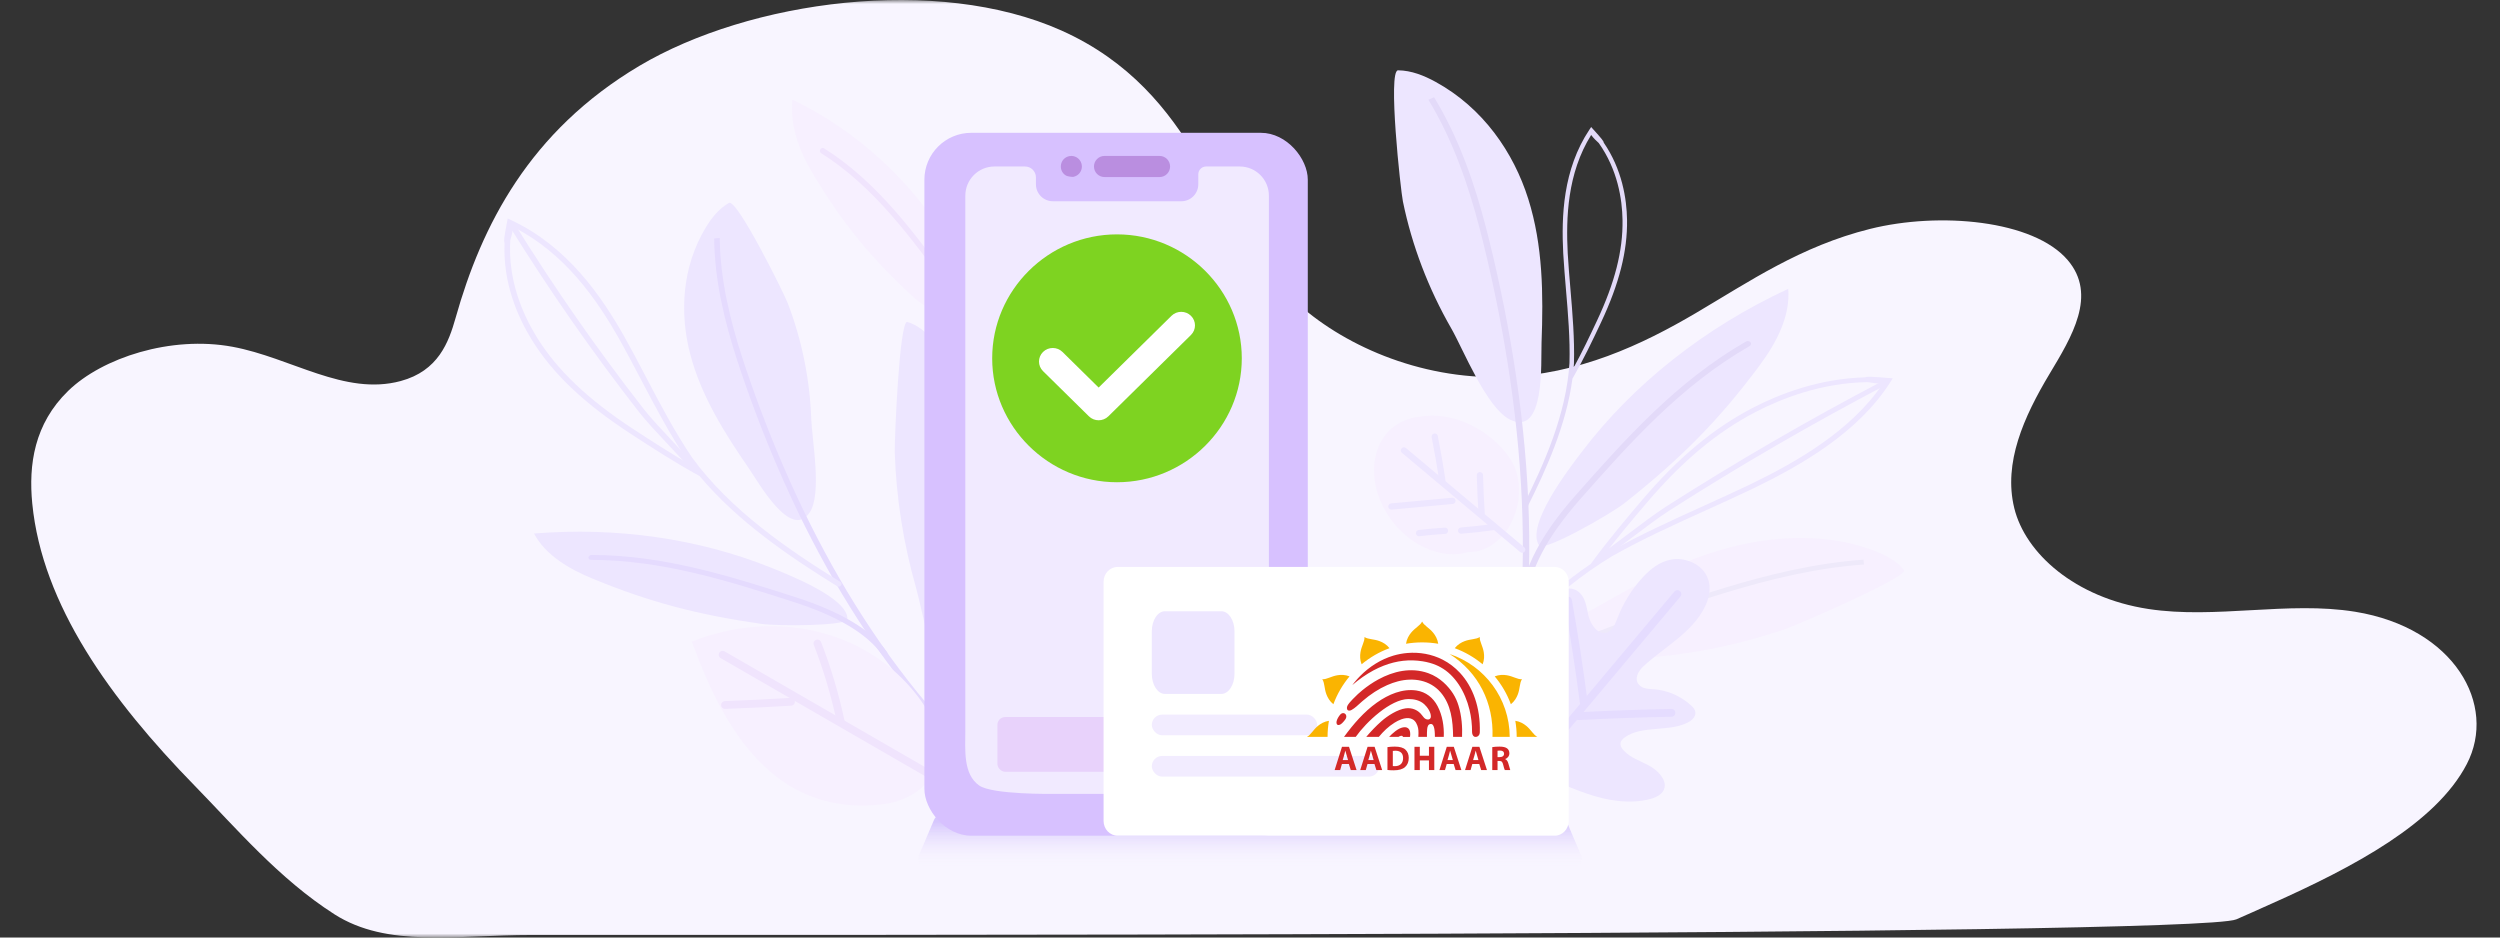 <svg width="320" height="120" viewBox="0 0 320 120" fill="none" xmlns="http://www.w3.org/2000/svg">
<rect x="0" y="0" width="320" height="120" fill="#333333" stroke="none"/>
<mask id="mask0" mask-type="alpha" maskUnits="userSpaceOnUse" x="0" y="0" width="320" height="120">
<rect width="320" height="120" rx="4" fill="#F7FAFF"/>
</mask>
<g mask="url(#mask0)">
<path d="M286.251 117.677C281.065 119.908 91.512 119.678 68.055 119.678C58.341 119.678 49.589 121.364 42.792 117.018C35.704 112.486 30.156 105.931 24.927 100.579C14.126 89.523 5.403 77.418 4.13 64.456C3.644 59.486 4.378 54.252 8.735 50.024C13.092 45.797 21.872 42.926 29.76 44.387C37.263 45.776 44.108 50.703 51.277 48.776C56.1 47.479 57.435 43.812 58.322 40.672C61.639 28.9 67.74 16.809 81.84 8.431C95.945 0.057 119.925 -3.208 135.836 3.893C144.611 7.81 149.578 14.074 153.268 20.275C156.957 26.476 159.788 32.964 165.708 38.497C171.628 44.031 181.557 48.578 192.458 48.258C202.03 47.977 210.209 44.108 217.068 40.071C223.928 36.03 230.501 31.512 239.357 29.303C248.213 27.091 260.268 28.149 264.663 33.289C268.486 37.761 265.178 43.128 262.341 47.859C259.043 53.366 256.412 59.233 257.823 65.026C259.234 70.818 265.588 76.51 274.992 77.95C283.591 79.268 292.891 76.912 301.456 78.304C314.173 80.372 319.688 90.228 315.746 97.809C311.804 105.39 301.275 110.981 290.684 115.704C290.684 115.704 290.684 115.704 290.679 115.704C288.987 116.463 287.552 117.116 286.251 117.677Z" fill="#F8F5FF"/>
<path d="M178.954 9C180.673 9.018 182.291 9.68 183.737 10.47C189.831 13.801 193.742 19.507 195.62 25.471C197.502 31.434 197.548 37.698 197.318 43.869C197.225 46.413 197.791 55.939 193.281 53.711C190.271 52.222 187.279 44.678 185.782 42.073C182.823 36.929 180.727 31.42 179.57 25.775C179.289 24.415 177.6 8.986 178.954 9Z" fill="#EDE6FF"/>
<path d="M202.486 57.818C209.079 49.142 218.246 41.905 228.893 36.972C229.178 40.467 227.401 43.855 225.2 46.817C219.986 53.829 215.098 58.726 208.044 64.321C206.036 65.913 197.59 70.646 197.02 69.834C195.218 67.269 200.813 60.014 202.486 57.818Z" fill="#EDE6FF"/>
<path d="M191.386 101.72L190.59 101.548C192.233 95.964 193.424 90.075 194.128 84.051C194.794 78.356 195.046 72.374 194.874 66.275C194.715 60.551 194.178 54.555 193.281 48.456C192.426 42.646 191.261 36.746 189.819 30.919C188.67 26.283 186.96 20.24 183.892 14.606C183.552 13.983 183.196 13.364 182.831 12.767L183.561 12.445C183.929 13.053 184.294 13.679 184.638 14.312C187.744 20.011 189.467 26.104 190.624 30.776C192.07 36.621 193.239 42.542 194.094 48.37C194.995 54.494 195.532 60.515 195.695 66.26C195.867 72.388 195.616 78.398 194.945 84.122C194.237 90.179 193.038 96.1 191.386 101.72Z" fill="#E3DAF9"/>
<path d="M195.121 77.157C195.117 77.157 195.109 77.157 195.104 77.157C194.878 77.15 194.702 76.986 194.71 76.792C194.886 72.936 197.221 68.439 201.656 63.423C207.994 56.258 214.545 48.849 223.494 43.712C223.683 43.605 223.939 43.647 224.064 43.808C224.19 43.969 224.14 44.188 223.951 44.295C215.115 49.364 208.606 56.727 202.31 63.846C197.98 68.743 195.7 73.108 195.532 76.817C195.524 77.01 195.339 77.157 195.121 77.157Z" fill="#E3DAF9"/>
<path fill-rule="evenodd" clip-rule="evenodd" d="M195.075 65.133C195.113 65.148 195.15 65.155 195.188 65.155C195.301 65.155 195.406 65.101 195.452 65.005C197.921 60.107 200.486 54.39 201.274 48.463C201.279 48.456 201.284 48.448 201.289 48.441C201.294 48.434 201.3 48.427 201.304 48.42C202.679 46.023 203.806 43.665 204.938 41.258C207.264 36.306 208.321 32.142 208.262 28.154C208.22 25.442 207.633 21.693 205.273 18.248C205.282 18.083 205.013 17.747 203.932 16.552L203.668 16.259L203.454 16.581C200.03 21.714 199.858 27.735 200.092 32.411C200.18 33.956 200.315 35.537 200.444 37.069C200.709 40.174 200.981 43.379 200.893 46.481C200.482 53.02 197.644 59.417 194.924 64.811C194.861 64.937 194.928 65.08 195.075 65.133ZM200.667 32.393C200.444 27.921 200.595 22.204 203.668 17.278C203.961 17.682 204.435 18.126 204.645 18.312C207.051 21.718 207.642 25.467 207.683 28.164C207.746 32.085 206.703 36.188 204.401 41.079C203.458 43.093 202.511 45.071 201.425 47.064C201.441 46.887 201.453 46.708 201.465 46.531L201.467 46.502C201.555 43.372 201.283 40.152 201.019 37.036C200.889 35.509 200.755 33.931 200.667 32.393Z" fill="#E3DAF9"/>
<path d="M243.705 72.968C242.883 71.88 241.546 71.161 240.175 70.606C234.403 68.285 227.575 68.464 221.472 70.059C215.369 71.655 209.861 74.563 204.567 77.604C202.383 78.856 193.778 82.963 197.844 84.794C200.556 86.018 208.566 84.387 211.551 84.122C217.444 83.596 223.249 82.351 228.736 80.441C230.048 79.979 244.35 73.823 243.705 72.968Z" fill="#F7F0FF"/>
<path d="M238.532 71.64C237.828 71.69 237.107 71.751 236.39 71.83C229.943 72.52 223.803 74.277 219.167 75.733C213.37 77.55 207.64 79.582 202.136 81.768C196.352 84.065 190.827 86.544 185.722 89.138C185.11 89.449 184.506 89.76 183.903 90.078C184.322 90.1 184.741 90.125 185.16 90.15C185.47 89.989 185.776 89.828 186.091 89.671C191.175 87.091 196.679 84.619 202.438 82.333C207.925 80.155 213.638 78.13 219.414 76.316C224.012 74.874 230.103 73.129 236.478 72.445C237.182 72.37 237.891 72.306 238.587 72.259L238.532 71.64Z" fill="#EEE9FA"/>
<path fill-rule="evenodd" clip-rule="evenodd" d="M203.645 72.159C196.767 76.842 191.339 83.002 186.874 88.526C186.791 88.633 186.791 88.766 186.87 88.862C186.895 88.894 186.929 88.927 186.971 88.951C187.134 89.048 187.361 89.012 187.474 88.873C192.391 82.788 198.485 75.922 206.378 71.175C210.192 69.018 214.38 67.118 218.433 65.283C220.433 64.378 222.499 63.441 224.486 62.489C230.484 59.574 237.891 55.388 242.011 48.838L242.275 48.43L241.73 48.383C239.517 48.201 238.914 48.18 238.717 48.301C232.831 48.459 227.751 50.437 224.339 52.211C219.313 54.823 214.82 58.572 210.192 64.002C207.946 66.643 205.754 69.251 203.679 72.102C203.666 72.12 203.654 72.141 203.645 72.159ZM224.712 52.737C228.112 50.97 233.192 48.999 239.056 48.913C239.433 48.981 240.301 49.117 241.005 49.11C236.906 55.202 229.86 59.166 224.125 61.956C222.213 62.873 220.222 63.776 218.289 64.652L218.09 64.743L218.089 64.743C214.019 66.589 209.815 68.496 205.963 70.671C205.737 70.807 205.51 70.943 205.288 71.082C207.053 68.76 208.893 66.575 210.775 64.367C215.344 59.001 219.775 55.306 224.712 52.737Z" fill="#EDE6FF"/>
<path d="M204.148 71.476L204.597 71.962C205.72 71.204 207.158 70.12 208.679 68.968C210.482 67.609 212.343 66.199 213.709 65.33C218.169 62.479 222.763 59.681 227.37 57.009C231.976 54.34 236.717 51.725 241.466 49.235L241.089 48.709C236.332 51.203 231.578 53.821 226.963 56.497C222.348 59.173 217.742 61.978 213.273 64.832C211.886 65.72 210.012 67.136 208.197 68.503C206.688 69.651 205.255 70.732 204.148 71.476Z" fill="#EDE6FF"/>
<path d="M121.546 31.14C116.634 23.105 109.65 16.721 101.43 12.749C101.094 16.244 102.385 19.452 104.025 22.2C107.907 28.705 111.594 33.143 116.968 38.08C118.499 39.486 124.99 43.447 125.466 42.594C126.963 39.887 122.791 33.175 121.546 31.14Z" fill="#F7F0FF"/>
<path d="M125.62 42.872C124.782 40.873 123.581 38.791 122.017 36.634C117.258 30.073 112.34 23.288 105.459 18.972C105.314 18.879 105.111 18.945 105.007 19.117C104.9 19.288 104.934 19.501 105.081 19.591C111.868 23.854 116.76 30.593 121.488 37.113C123.13 39.377 124.363 41.55 125.183 43.621C125.333 43.369 125.474 43.117 125.62 42.872Z" fill="#F0E4FD"/>
<path d="M192.588 91.218C191.976 88.889 191.55 86.168 193.144 84.68C193.377 84.46 193.677 84.273 194.029 84.316C194.657 84.39 195.053 85.105 195.597 85.487C196.745 86.296 198.193 85.34 198.425 84.119C198.656 82.898 198.161 81.563 198.031 80.277C197.918 79.154 198.083 78.05 198.511 77.084C199.072 75.822 200.638 74.764 201.95 75.672C202.899 76.334 203.055 77.576 203.284 78.641C203.512 79.706 204.246 81.009 205.329 81.016C206.26 81.022 206.679 80.052 206.988 79.241C207.734 77.257 208.846 75.449 210.263 73.91C211.25 72.838 212.445 71.87 213.972 71.615C215.496 71.358 217.405 71.997 218.297 73.418C219.127 74.745 218.871 76.328 218.281 77.566C216.676 80.94 213.092 82.771 210.36 85.284C209.715 85.877 209.116 86.897 209.801 87.659C210.282 88.194 211.065 88.187 211.743 88.233C213.392 88.342 215.093 89.073 216.407 90.246C216.631 90.448 216.854 90.672 216.954 90.944C217.187 91.559 216.704 92.102 216.188 92.398C213.796 93.762 210.175 92.783 207.966 94.385C207.671 94.6 207.392 94.899 207.422 95.287C207.444 95.567 207.627 95.838 207.833 96.062C208.685 96.997 209.951 97.386 211.058 97.984C212.165 98.581 213.282 99.715 213.063 100.811C212.898 101.634 212.039 102.057 211.215 102.276C208.675 102.943 205.776 102.518 203.07 101.569C200.645 100.716 197.466 99.445 195.412 97.745C193.479 96.136 193.148 93.361 192.588 91.218Z" fill="#EDE6FF"/>
<path d="M214.706 76.042L193.824 100.928" stroke="#E5DCFF" stroke-linecap="round"/>
<path d="M200.705 76.869C201.483 81.217 202.155 85.568 202.719 89.917" stroke="#E5DCFF" stroke-linecap="round"/>
<path d="M194.143 86.013C195.168 89.591 196.106 93.181 196.963 96.776" stroke="#E5DCFF" stroke-linecap="round"/>
<path d="M202.066 91.667C206.013 91.462 209.973 91.32 213.945 91.243" stroke="#E5DCFF" stroke-linecap="round"/>
<path d="M184.72 53.295C183.772 53.167 182.765 53.164 181.795 53.33C180.435 53.448 179.036 53.98 177.955 54.989C175.62 57.166 175.481 60.782 176.437 63.45C177.396 66.131 179.24 68.351 181.638 69.718C183.344 70.69 185.406 71.233 187.503 70.77C187.642 70.739 187.777 70.705 187.916 70.663C189.737 70.708 191.359 69.782 192.633 68.213C193.586 67.038 194.275 65.099 194.394 63.683C194.537 61.937 194.289 60.34 193.445 58.953C191.699 56.081 188.153 53.767 184.72 53.295Z" fill="#F7F0FF"/>
<path d="M179.706 57.656L194.841 70.356" stroke="#EDE6FF" stroke-width="0.8" stroke-linecap="round"/>
<path d="M178.103 64.831C180.705 64.591 183.308 64.35 185.91 64.109" stroke="#EDE6FF" stroke-width="0.8" stroke-linecap="round"/>
<path d="M181.639 68.236C182.746 68.103 183.85 68.006 184.954 67.937" stroke="#EDE6FF" stroke-width="0.8" stroke-linecap="round"/>
<path d="M187.027 67.915C188.382 67.809 189.738 67.661 191.097 67.472" stroke="#EDE6FF" stroke-width="0.8" stroke-linecap="round"/>
<path d="M184.649 61.722C184.366 59.761 184.028 57.814 183.645 55.884" stroke="#EDE6FF" stroke-width="0.8" stroke-linecap="round"/>
<path d="M189.649 65.731C189.545 64.101 189.474 62.466 189.428 60.824" stroke="#EDE6FF" stroke-width="0.8" stroke-linecap="round"/>
<path d="M93.304 25.975C91.997 26.721 91.07 27.911 90.338 29.125C87.257 34.225 86.976 40.171 88.378 45.444C89.778 50.713 92.733 55.424 95.852 59.95C97.138 61.816 101.245 69.191 103.643 65.593C105.24 63.192 103.935 56.262 103.843 53.668C103.661 48.546 102.641 43.526 100.833 38.805C100.4 37.664 94.339 25.385 93.304 25.975Z" fill="#EDE6FF"/>
<path d="M98.544 72.603C89.352 68.929 78.873 67.432 68.355 68.291C69.803 71.03 72.783 72.808 75.883 74.082C83.226 77.101 89.306 78.68 97.385 79.847C99.683 80.18 108.414 80.112 108.465 79.26C108.624 76.571 100.877 73.535 98.544 72.603Z" fill="#EDE6FF"/>
<path d="M127.994 100.731L128.524 100.264C124.6 96.785 120.879 92.886 117.467 88.672C114.239 84.692 111.198 80.321 108.416 75.68C105.809 71.326 103.36 66.606 101.138 61.654C99.025 56.937 97.102 52.022 95.428 47.043C94.097 43.08 92.527 37.823 92.19 32.289C92.155 31.677 92.131 31.061 92.126 30.458L91.415 30.526C91.42 31.141 91.442 31.765 91.481 32.387C91.818 37.982 93.4 43.285 94.742 47.277C96.422 52.273 98.347 57.207 100.471 61.939C102.699 66.911 105.16 71.649 107.778 76.023C110.568 80.687 113.63 85.078 116.87 89.08C120.301 93.309 124.044 97.231 127.994 100.731Z" fill="#E5DBFE"/>
<path d="M113.415 83.938C113.419 83.936 113.423 83.935 113.426 83.93C113.594 83.827 113.655 83.629 113.556 83.49C111.581 80.676 107.646 78.309 101.858 76.449C93.58 73.793 85.025 71.048 75.714 71.033C75.518 71.032 75.343 71.176 75.324 71.347C75.303 71.522 75.444 71.665 75.64 71.662C84.83 71.678 93.334 74.404 101.556 77.042C107.212 78.855 111.039 81.148 112.939 83.856C113.036 83.999 113.244 84.03 113.415 83.938Z" fill="#E5DBFE"/>
<path fill-rule="evenodd" clip-rule="evenodd" d="M89.525 60.913C94.421 66.764 101.119 71.308 107.154 75.031C107.269 75.104 107.423 75.097 107.537 75.029C107.578 75.007 107.616 74.978 107.647 74.94C107.767 74.793 107.746 74.599 107.591 74.503C100.941 70.402 93.486 65.3 88.585 58.563C86.382 55.303 84.493 51.708 82.671 48.233C81.775 46.518 80.844 44.744 79.889 43.04C76.962 37.904 72.677 31.571 65.438 28.179L64.985 27.964L64.896 28.442C64.529 30.376 64.462 30.902 64.586 31.071C64.349 36.194 66.259 40.558 68.059 43.481C70.707 47.779 74.697 51.584 80.615 55.453C83.489 57.331 86.328 59.164 89.462 60.886C89.484 60.897 89.505 60.905 89.525 60.913ZM68.696 43.135C66.906 40.227 65 35.861 65.317 30.751C65.42 30.421 65.638 29.66 65.677 29.044C72.391 32.429 76.447 38.449 79.249 43.364C80.139 44.951 81.005 46.601 81.85 48.208C81.908 48.32 81.967 48.432 82.026 48.544L82.034 48.559C83.864 52.044 85.754 55.644 87.979 58.932C88.121 59.124 88.262 59.317 88.407 59.508C85.862 58.043 83.482 56.503 81.076 54.931C75.234 51.111 71.3 47.361 68.696 43.135Z" fill="#EDE6FF"/>
<path d="M88.779 60.492L89.367 60.087C88.579 59.133 87.429 57.91 86.213 56.617C84.778 55.087 83.293 53.508 82.388 52.345C79.426 48.546 76.535 44.622 73.792 40.69C71.05 36.758 68.382 32.7 65.86 28.639L65.227 28.983C67.753 33.055 70.431 37.117 73.177 41.059C75.923 45.001 78.821 48.93 81.79 52.737C82.712 53.921 84.206 55.513 85.653 57.05C86.857 58.336 87.999 59.55 88.779 60.492Z" fill="#EDE6FF"/>
<path d="M98.519 98.713C93.775 94.58 90.856 88.438 88.556 82.134C99.254 77.841 111.032 80.682 117.453 89.099C118.572 90.567 119.554 92.228 119.907 94.194C120.867 99.579 117.233 102.432 112.924 102.955C107.439 103.626 102.483 102.164 98.519 98.713Z" fill="#F7F0FF"/>
<path d="M92.496 83.809L124.679 102.389" stroke="#F0E4FD" stroke-linecap="round"/>
<path d="M92.803 90.239C95.613 90.138 98.426 90.001 101.245 89.828" stroke="#F0E4FD" stroke-linecap="round"/>
<path d="M107.588 92.241C106.854 88.841 105.866 85.536 104.633 82.37" stroke="#F0E4FD" stroke-linecap="round"/>
<path d="M116.141 41.209C117.45 41.586 118.601 42.577 119.61 43.658C123.846 48.214 126.126 54.653 126.823 60.922C127.521 67.192 126.779 73.376 125.838 79.408C125.451 81.896 124.701 91.401 121.534 88.262C119.42 86.169 118.072 78.106 117.25 75.225C115.629 69.534 114.711 63.668 114.528 57.861C114.489 56.471 115.111 40.913 116.141 41.209Z" fill="#EDE6FF"/>
<path d="M119.233 45.562C119.439 46.238 119.641 46.932 119.824 47.63C121.49 53.896 122.05 60.258 122.352 65.108C122.733 71.171 122.89 77.249 122.821 83.17C122.75 89.394 122.416 95.44 121.824 101.135C121.753 101.818 121.678 102.493 121.597 103.171C121.427 102.787 121.254 102.405 121.08 102.023C121.119 101.675 121.16 101.332 121.194 100.982C121.78 95.311 122.115 89.287 122.186 83.091C122.253 77.188 122.096 71.129 121.719 65.086C121.418 60.277 120.865 53.965 119.218 47.768C119.036 47.084 118.842 46.399 118.636 45.733L119.233 45.562Z" fill="#CDBFEF"/>
<path fill-rule="evenodd" clip-rule="evenodd" d="M131.251 78.318C129.345 86.418 125.539 93.693 121.982 99.84C121.912 99.957 121.788 100.004 121.669 99.965C121.63 99.953 121.588 99.933 121.55 99.903C121.401 99.785 121.353 99.561 121.443 99.405C125.362 92.634 129.587 84.484 131.19 75.414C131.837 71.08 132.11 66.49 132.371 62.048C132.499 59.857 132.634 57.592 132.81 55.396C133.383 48.751 134.636 40.337 139.275 34.143L139.561 33.75L139.799 34.242C140.763 36.243 140.999 36.799 140.956 37.026C142.918 42.577 142.892 48.029 142.458 51.85C141.821 57.478 139.931 63.016 136.52 69.282C134.86 72.326 133.211 75.307 131.293 78.266C131.281 78.284 131.265 78.304 131.251 78.318ZM141.833 51.69C142.265 47.883 142.285 42.434 140.263 36.928C140.065 36.6 139.627 35.839 139.381 35.179C135.163 41.19 133.987 49.188 133.437 55.542C133.267 57.656 133.137 59.838 133.011 61.956L132.998 62.175L132.998 62.176C132.734 66.637 132.46 71.245 131.81 75.621C131.764 75.881 131.719 76.141 131.668 76.398C133.203 73.919 134.584 71.417 135.97 68.869C139.343 62.681 141.205 57.22 141.833 51.69Z" fill="#CDBFEF"/>
<path d="M131.709 77.603L131.094 77.359C131.4 76.039 131.896 74.308 132.426 72.475C133.05 70.305 133.699 68.062 134.02 66.475C135.084 61.289 136.049 55.998 136.893 50.74C137.734 45.483 138.477 40.12 139.099 34.794L139.725 34.957C139.102 40.292 138.361 45.669 137.517 50.936C136.672 56.203 135.705 61.509 134.641 66.704C134.31 68.317 133.659 70.574 133.033 72.758C132.502 74.578 132.007 76.304 131.709 77.603Z" fill="#CDBFEF"/>
<path d="M119.561 104.931C119.718 104.562 120.08 104.323 120.48 104.323H199.52C199.92 104.323 200.282 104.562 200.439 104.931L202.407 109.546C202.688 110.206 202.204 110.938 201.487 110.938H118.513C117.796 110.938 117.312 110.206 117.593 109.546L119.561 104.931Z" fill="url(#paint0_linear)"/>
<rect x="118.323" y="17" width="49.074" height="89.969" rx="6" fill="#D7C1FF"/>
<path d="M158.69 21.311H154.382C153.829 21.311 153.381 21.76 153.381 22.314V23.596C153.381 24.786 152.41 25.759 151.222 25.759H134.76C133.572 25.759 132.6 24.786 132.6 23.596V22.709C132.6 21.937 131.976 21.311 131.205 21.311H127.292C125.232 21.311 123.562 22.984 123.562 25.048V93.505C123.562 95.87 123.242 99.081 125.333 100.543C127.038 101.736 134.787 101.614 134.787 101.614H158.69C160.75 101.614 162.42 99.941 162.42 97.877V25.048C162.42 22.984 160.75 21.311 158.69 21.311Z" fill="#F1EAFF"/>
<circle cx="144" cy="48" r="12" fill="white"/>
<path fill-rule="evenodd" clip-rule="evenodd" d="M127 45.864C127 37.139 134.189 30 142.975 30C151.761 30 158.949 37.139 158.949 45.864C158.949 54.589 151.761 61.727 142.975 61.727C134.189 61.727 127 54.589 127 45.864ZM152.443 40.423C151.755 39.745 150.639 39.745 149.951 40.423L140.626 49.607L135.999 45.05C135.31 44.372 134.195 44.372 133.507 45.05C132.819 45.728 132.819 46.826 133.507 47.504L139.38 53.287C140.068 53.965 141.183 53.965 141.872 53.287L152.443 42.877C153.131 42.199 153.131 41.101 152.443 40.423Z" fill="#7ED321"/>
<rect x="127.669" y="91.78" width="31.548" height="7.011" rx="1" fill="#E8D2FB"/>
<path d="M148.423 22.663H141.377C140.632 22.663 140.028 22.058 140.028 21.311C140.028 20.564 140.632 19.959 141.377 19.959H148.423C149.168 19.959 149.772 20.564 149.772 21.311C149.772 22.058 149.168 22.663 148.423 22.663Z" fill="#BA8EE0"/>
<path d="M136.384 22.435C135.418 21.799 135.652 20.244 136.868 19.985C137.695 19.814 138.482 20.456 138.482 21.31C138.482 21.938 138.05 22.501 137.395 22.637C137.309 22.653 136.659 22.621 136.384 22.435Z" fill="#BA8EE0"/>
<path d="M200.797 105.088C200.797 101.425 200.797 88.734 200.797 85.671V82.238V74.45C200.797 73.415 199.988 72.569 199 72.569H198.362C195.798 72.569 145.847 72.569 143.056 72.569C142.067 72.569 141.259 73.415 141.259 74.45V82.238C141.259 84.64 141.259 86.703 141.259 89.104V105.088C141.259 106.123 142.067 106.969 143.056 106.969H151.67H152.372C153.219 106.969 197.255 106.969 199 106.969C199.988 106.969 200.797 106.123 200.797 105.088Z" fill="white"/>
<rect x="147.431" y="91.469" width="21.169" height="2.646" rx="1.323" fill="#F2ECFF"/>
<rect x="147.431" y="96.761" width="29.108" height="2.646" rx="1.323" fill="#F2ECFF"/>
<path fill-rule="evenodd" clip-rule="evenodd" d="M167.277 94.323C167.54 94.192 167.738 93.966 167.935 93.724C168.175 93.429 168.41 93.15 168.701 92.91C169.05 92.624 169.517 92.35 170.104 92.263C169.989 92.933 169.928 93.621 169.927 94.323H167.277ZM169.253 86.942L169.254 86.943L169.253 86.942C169.547 86.96 169.832 86.863 170.123 86.752C170.478 86.617 170.822 86.493 171.193 86.431C171.641 86.357 172.186 86.354 172.74 86.576C171.861 87.628 171.157 88.831 170.673 90.142C170.208 89.773 169.94 89.302 169.781 88.879C169.648 88.526 169.584 88.166 169.524 87.791C169.474 87.483 169.416 87.188 169.253 86.942ZM174.654 81.539L174.654 81.539V81.539C174.899 81.701 175.195 81.76 175.503 81.81C175.877 81.87 176.237 81.934 176.59 82.067C177.015 82.227 177.488 82.496 177.857 82.966C176.546 83.448 175.342 84.151 174.288 85.029C174.066 84.474 174.069 83.928 174.143 83.48C174.205 83.108 174.329 82.764 174.464 82.409C174.576 82.118 174.672 81.833 174.654 81.539ZM182.032 79.561V79.562L182.032 79.561C182.163 79.825 182.39 80.023 182.631 80.22C182.926 80.46 183.205 80.695 183.445 80.987C183.733 81.338 184.008 81.809 184.093 82.401C183.423 82.286 182.735 82.226 182.032 82.226C181.329 82.226 180.641 82.286 179.971 82.401C180.056 81.809 180.331 81.338 180.619 80.987C180.859 80.695 181.138 80.46 181.433 80.22C181.674 80.023 181.901 79.825 182.032 79.561ZM189.41 81.539V81.539L189.41 81.539C189.392 81.833 189.488 82.118 189.6 82.409C189.734 82.764 189.859 83.108 189.921 83.48C189.994 83.928 189.998 84.474 189.776 85.029C188.722 84.151 187.518 83.448 186.207 82.966C186.576 82.496 187.049 82.227 187.474 82.067C187.827 81.934 188.187 81.87 188.561 81.81C188.869 81.76 189.165 81.701 189.41 81.539ZM194.811 86.942L194.81 86.942H194.811C194.648 87.188 194.59 87.483 194.54 87.791C194.479 88.166 194.416 88.526 194.283 88.879C194.124 89.302 193.856 89.773 193.391 90.142C192.907 88.831 192.203 87.628 191.324 86.576C191.879 86.354 192.423 86.357 192.871 86.431C193.242 86.493 193.586 86.617 193.941 86.752C194.232 86.863 194.517 86.96 194.811 86.942ZM193.96 92.263C194.547 92.35 195.014 92.624 195.363 92.91C195.654 93.149 195.889 93.429 196.129 93.724C196.326 93.965 196.524 94.192 196.787 94.323H194.137C194.136 93.621 194.075 92.933 193.96 92.263ZM185.55 83.714C190.005 85.186 193.225 89.378 193.244 94.323H191.039C191.185 90.003 189.3 86.104 185.55 83.714Z" fill="#FAB401"/>
<path fill-rule="evenodd" clip-rule="evenodd" d="M185.998 94.323H187.143C187.199 93.078 187.092 91.602 186.689 90.314C186.61 90.06 186.519 89.813 186.416 89.577C186.172 89.02 185.844 88.516 185.452 88.051C185.018 87.533 184.5 87.068 183.915 86.701C183.743 86.593 183.564 86.493 183.38 86.403V86.403C183.197 86.313 183.007 86.233 182.812 86.164L182.812 86.164C180.581 85.371 178.324 85.935 176.431 86.965C176.062 87.166 175.707 87.384 175.369 87.614C175.031 87.843 174.709 88.084 174.406 88.329H174.406L174.406 88.33C174.046 88.622 173.597 89.02 173.152 89.492C173.064 89.585 172.978 89.68 172.893 89.775C172.668 90.031 172.321 90.388 172.424 90.759C172.506 91.052 172.884 90.966 173.016 90.865C173.219 90.756 173.441 90.584 173.631 90.422C173.889 90.204 174.132 89.97 174.387 89.748C175.419 88.854 176.494 88.164 177.554 87.697C177.785 87.595 178.016 87.503 178.246 87.422C178.475 87.342 178.704 87.272 178.93 87.213L178.931 87.213C180.902 86.701 183.044 87.032 184.415 88.64C185.736 90.189 185.977 92.263 185.998 94.323ZM171.782 92.572C171.905 92.457 172.031 92.307 172.161 92.141C172.344 91.909 172.363 91.684 172.29 91.522C172.263 91.462 172.224 91.41 172.175 91.369C172.128 91.329 172.071 91.3 172.01 91.287C171.861 91.252 171.683 91.306 171.531 91.49C171.36 91.698 171.124 92.055 171.076 92.37C171.066 92.429 171.064 92.486 171.07 92.54C171.076 92.592 171.09 92.642 171.114 92.688L171.114 92.688L171.114 92.688C171.153 92.762 171.217 92.801 171.304 92.804C171.322 92.805 171.342 92.804 171.363 92.802C171.383 92.8 171.405 92.796 171.428 92.79V92.79L171.429 92.79C171.546 92.762 171.663 92.683 171.782 92.572ZM183.667 94.323H184.803C184.857 92.981 184.641 91.594 184.017 90.395C183.45 89.304 182.512 88.562 181.297 88.383C179.525 88.121 177.736 88.872 176.224 89.946C174.578 91.115 173.219 92.703 172.031 94.323L173.532 94.321C174.884 92.405 177.992 89.496 180.278 89.477C181.007 89.471 181.748 89.642 182.295 90.131C182.692 90.485 183.173 91.173 183.15 91.731C183.136 92.062 182.842 92.164 182.56 92.061C182.342 91.982 182.187 91.781 182.034 91.571C181.537 90.888 180.761 90.553 179.909 90.67C178.894 90.809 177.636 91.597 176.824 92.315C176.124 92.933 175.482 93.61 174.876 94.323H176.489C177.081 93.609 177.706 93 178.508 92.499C178.763 92.341 179.075 92.173 179.404 92.06C180.234 91.775 181.06 91.847 181.426 92.881C181.57 93.287 181.591 93.643 181.549 94.296L181.549 94.323H182.647L182.649 94.29C182.65 93.932 182.642 93.691 182.675 93.337C182.702 93.031 182.797 92.714 183.081 92.677C183.684 92.55 183.655 93.892 183.667 94.323ZM175.932 97.792H175.04L174.819 98.569H174.108L175.049 95.593H175.949L176.916 98.569H176.174L175.932 97.792ZM175.141 97.288H175.826C175.646 96.707 175.53 96.308 175.477 96.092H175.468L175.327 96.657L175.141 97.288ZM172.656 97.792H171.765L171.544 98.569H170.833L171.773 95.593H172.674L173.641 98.569H172.899L172.656 97.792ZM171.866 97.288H172.55C172.371 96.707 172.255 96.308 172.202 96.092H172.193L172.052 96.657L171.866 97.288ZM177.595 98.556V95.632C177.89 95.588 178.205 95.566 178.54 95.566C179.174 95.566 179.63 95.698 179.906 95.965C180.182 96.23 180.319 96.578 180.319 97.006C180.319 97.512 180.163 97.905 179.848 98.183C179.534 98.461 179.049 98.6 178.395 98.6C178.091 98.6 177.825 98.586 177.595 98.556ZM178.28 96.118V98.057C178.318 98.066 178.401 98.07 178.527 98.07C178.867 98.07 179.13 97.981 179.316 97.802C179.503 97.623 179.595 97.367 179.595 97.032C179.595 96.726 179.511 96.493 179.341 96.332C179.171 96.172 178.926 96.092 178.606 96.092C178.472 96.092 178.364 96.101 178.28 96.118ZM181.052 95.593H181.736V96.736H182.906V95.593H183.59V98.569H182.906V97.328H181.736V98.569H181.052V95.593ZM186.071 97.792H185.179L184.958 98.569H184.248L185.188 95.593H186.088L187.055 98.569H186.313L186.071 97.792ZM185.281 97.288H185.965C185.785 96.707 185.669 96.308 185.616 96.092H185.607L185.466 96.657L185.281 97.288ZM189.346 97.792H188.454L188.233 98.569H187.523L188.463 95.593H189.364L190.33 98.569H189.589L189.346 97.792ZM188.556 97.288H189.24C189.06 96.707 188.944 96.308 188.891 96.092H188.882L188.741 96.657L188.556 97.288ZM191.01 98.569V95.632C191.26 95.588 191.568 95.566 191.932 95.566C192.383 95.566 192.706 95.641 192.904 95.789C193.101 95.938 193.199 96.151 193.199 96.427C193.199 96.592 193.15 96.741 193.051 96.874C192.952 97.007 192.823 97.102 192.665 97.156V97.174C192.851 97.243 192.985 97.425 193.067 97.721C193.218 98.254 193.301 98.537 193.314 98.569H192.617C192.558 98.459 192.487 98.228 192.405 97.876C192.364 97.699 192.308 97.576 192.237 97.505C192.166 97.434 192.053 97.399 191.897 97.399H191.685V98.569H191.01ZM191.685 96.092V96.909H191.968C192.139 96.909 192.273 96.87 192.372 96.792C192.47 96.715 192.52 96.611 192.52 96.48C192.52 96.349 192.475 96.248 192.386 96.176C192.297 96.105 192.171 96.07 192.008 96.07C191.847 96.07 191.74 96.077 191.685 96.092ZM179.571 94.326L180.481 94.323C180.601 93.553 180.367 92.961 179.589 93.102C178.933 93.221 178.229 93.873 177.803 94.323L179.004 94.318C179.138 94.23 179.4 94.129 179.507 94.204C179.547 94.232 179.569 94.272 179.571 94.326ZM188.863 94.324L188.872 94.323H188.876C188.996 94.33 189.204 94.275 189.324 94.072C189.348 94.032 189.368 93.985 189.384 93.933C189.4 93.879 189.411 93.819 189.415 93.751H189.415L189.416 93.737C189.507 90.553 188.532 87.918 186.878 86.127C186.557 85.78 186.209 85.464 185.838 85.181C185.468 84.899 185.075 84.651 184.662 84.439V84.44L184.656 84.436L184.656 84.436C183.265 83.725 181.688 83.452 180.139 83.583C179.837 83.609 179.537 83.65 179.241 83.705C178.943 83.761 178.648 83.832 178.358 83.918L178.354 83.919C176.762 84.391 175.28 85.326 174.073 86.553C173.837 86.792 173.613 87.042 173.4 87.301C173.294 87.43 173.191 87.561 173.092 87.695C173.939 86.964 174.847 86.323 175.797 85.813C176.011 85.698 176.226 85.591 176.442 85.491C176.658 85.391 176.877 85.297 177.098 85.211L177.099 85.211L177.1 85.211C177.939 84.885 178.767 84.676 179.594 84.583C180.422 84.49 181.25 84.512 182.091 84.646C182.69 84.741 183.274 84.898 183.801 85.118C183.903 85.16 184.003 85.205 184.102 85.253C184.199 85.3 184.294 85.35 184.388 85.403H184.388L184.39 85.404V85.404C186.243 86.419 187.53 88.502 188.097 90.854C188.208 91.313 188.291 91.781 188.345 92.253C188.4 92.725 188.426 93.202 188.423 93.678V93.678L188.423 93.706C188.432 93.96 188.519 94.173 188.669 94.269C188.697 94.287 188.727 94.301 188.759 94.31H188.759C188.792 94.319 188.827 94.324 188.863 94.324Z" fill="#D32828"/>
<path d="M156.331 88.823H149.114C148.188 88.823 147.431 87.67 147.431 86.261V80.8C147.431 79.391 148.188 78.238 149.114 78.238H156.331C157.257 78.238 158.015 79.391 158.015 80.8V86.261C158.015 87.67 157.257 88.823 156.331 88.823Z" fill="#EDE6FF"/>
</g>
<defs>
<linearGradient id="paint0_linear" x1="160" y1="104.323" x2="160" y2="110.938" gradientUnits="userSpaceOnUse">
<stop offset="0.13" stop-color="#D6C7FD"/>
<stop offset="1" stop-color="#F8F4FF" stop-opacity="0"/>
</linearGradient>
</defs>
</svg>

